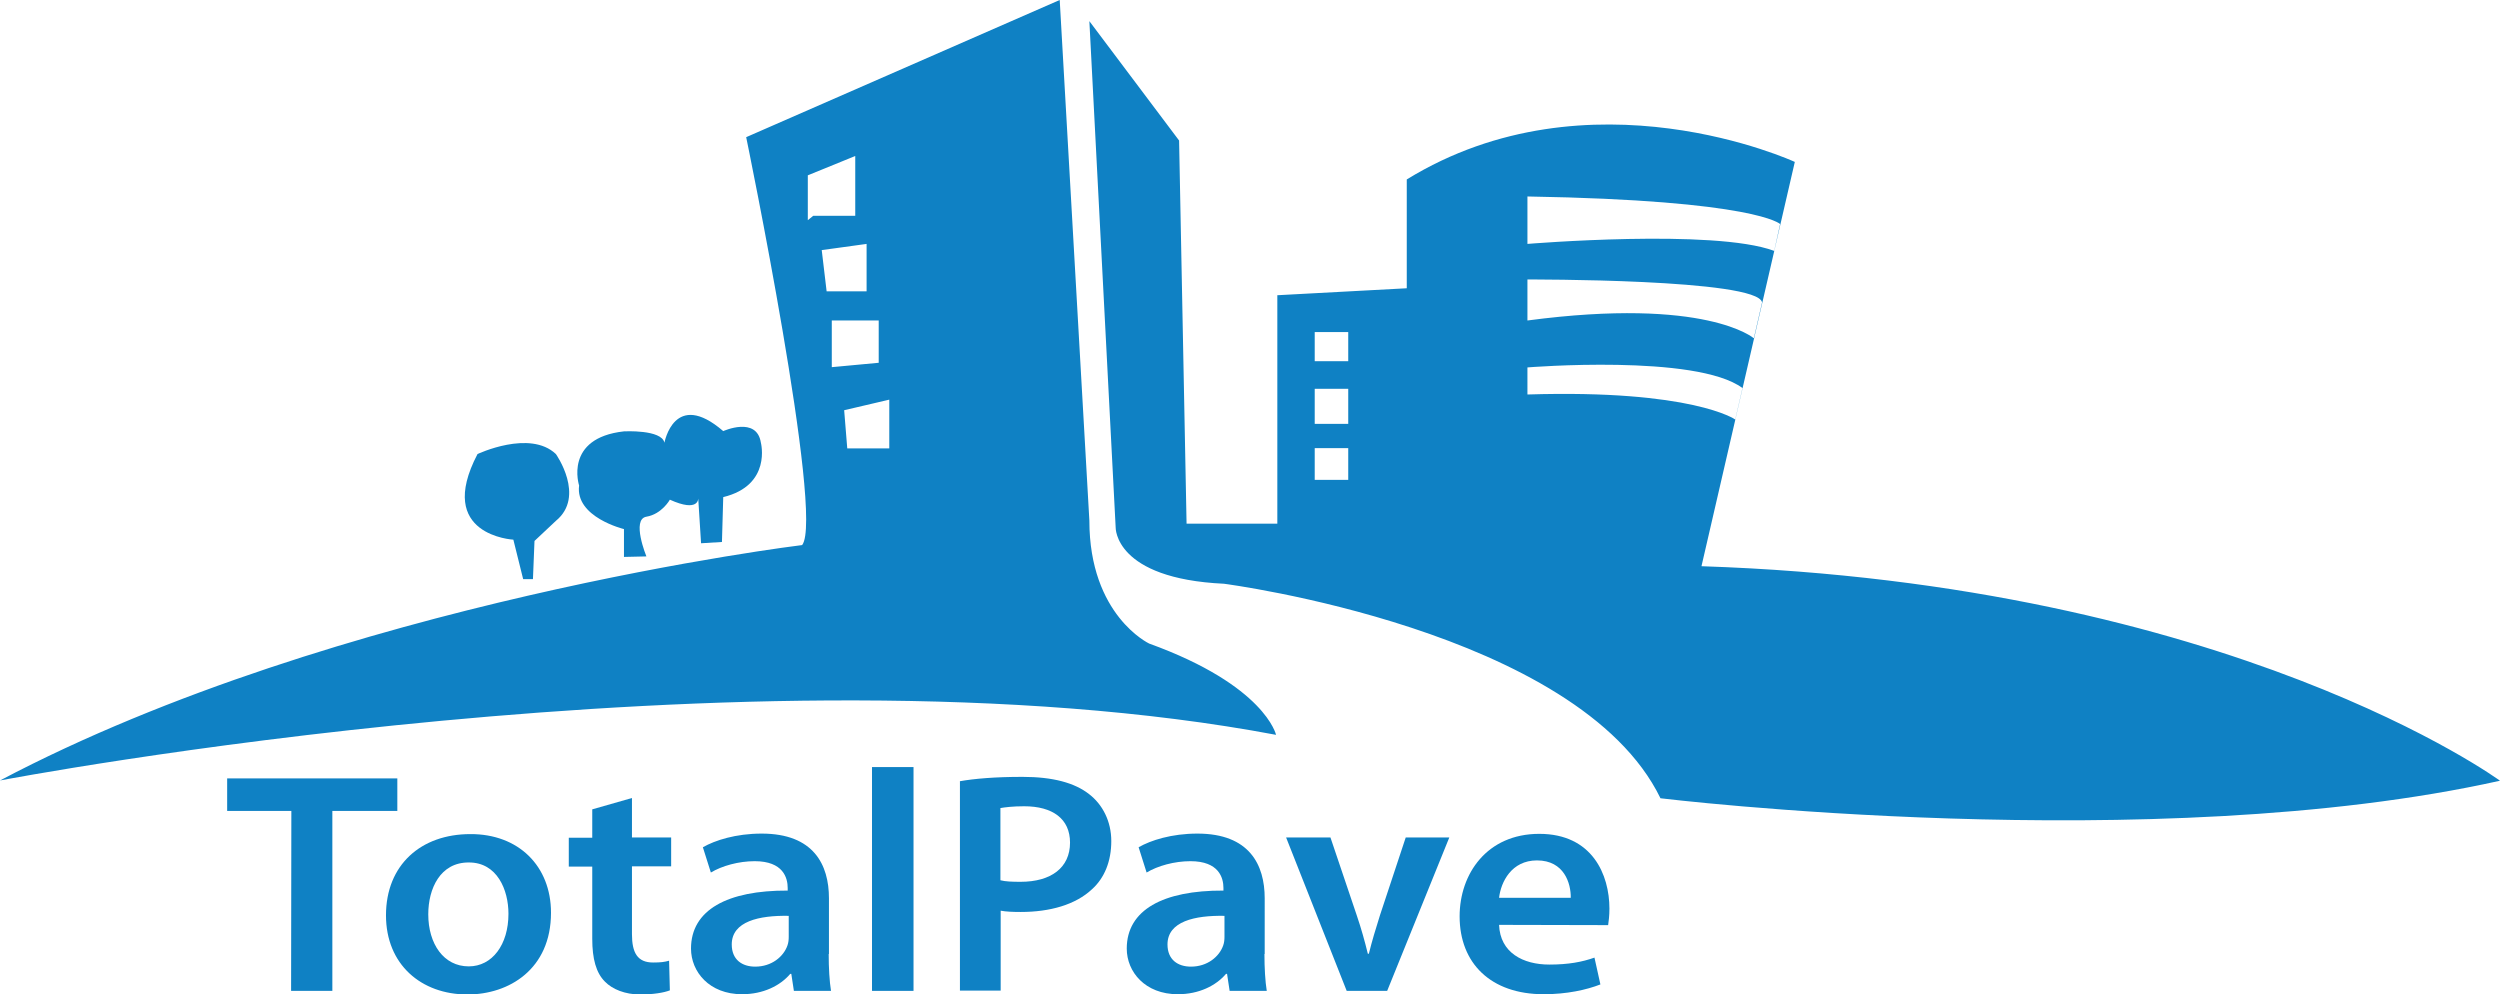 <?xml version="1.0" encoding="utf-8"?>
<!-- Generator: Adobe Illustrator 23.1.0, SVG Export Plug-In . SVG Version: 6.00 Build 0)  -->
<svg version="1.1" id="Layer_1" xmlns="http://www.w3.org/2000/svg" xmlns:xlink="http://www.w3.org/1999/xlink" x="0px" y="0px"
	 viewBox="0 0 969.6 385.7" style="enable-background:new 0 0 969.6 385.7;" xml:space="preserve">
<style type="text/css">
	.st0{fill:#0F81C4;}
	.st1{enable-background:new    ;}
</style>
<g>
	<path class="st0" d="M185.2,176.1c0,0,20.3-9.6,30.4,0c0,0,11.6,16.4,0,25.9l-8.3,7.8l-0.6,14.8h-3.8l-3.8-15.3
		C199.2,209.3,168.6,207.8,185.2,176.1z"/>
</g>
<g>
	<path class="st0" d="M242,216v-10.8c0,0-19-4.6-17.4-16.9c0,0-6-18.4,17.4-21c0,0,14.6-0.8,15.7,4.4c0,0,3.8-20.9,22.8-4.5
		c0,0,13-5.9,14.6,4.5c0,0,4.3,16.5-14.6,21.1l-0.5,17.4l-8.1,0.5l-1.1-17.4c0,0,0.3,5.6-11,0.5c0,0-3.1,5.6-9.1,6.6
		c-5.9,1,0,15.4,0,15.4L242,216L242,216z"/>
</g>
<g>
	<path class="st0" d="M457.3,54.5l2.9,148.6h35.2v-88.6l50.2-2.7V69.6c70.9-43.6,150.5-6.8,150.5-6.8l-36.2,156.8
		c205.5,6.8,309.7,83.2,309.7,83.2c-134.6,30-325.6,6.8-325.6,6.8c-31.8-65.4-169.3-83.2-169.3-83.2c-42.5-2-42-21.8-42-21.8
		L422.5,8.2L457.3,54.5z M0,302.7c0,0,292.3-55.9,494.9-17.7c0,0-4.2-19.1-49.2-35.4c0,0-23.2-10.9-23.2-47.7L411,0L289.4,53.2
		c0,0,30.4,147.2,21.7,158.2C311.1,211.4,131.7,233.2,0,302.7z M313.3,68l18.4-7.5v23.2h-16.3l-2.1,1.7 M318.7,97l17.4-2.4V113
		h-15.5L318.7,97z M322.6,124.3h18.2v16.4l-18.2,1.7V124.3z M327.4,159.1l17.5-4.1v18.9h-16.3L327.4,159.1z M509.9,140.1h13v-11.3
		h-13V140.1z M509.9,164.4h13v-13.6h-13V164.4z M509.9,186.1h13v-12.3h-13V186.1z M690.4,86.9c0,0-9.1-9.2-98-10.7v18.4
		c0,0,72.3-6,95.7,2.7L690.4,86.9z M592.4,124.3c69.4-9.2,87.8,6.9,87.8,6.9l3.2-13.9c-1.6-9.2-91-8.9-91-8.9V124.3z M592.4,153
		c64-2,80.6,9.7,80.6,9.7l2.8-12.2c-17.9-13.3-83.4-8-83.4-8L592.4,153L592.4,153z"/>
</g>
<g>
	<g class="st1">
		<path class="st0" d="M113,314.5H88.1v-12.6h66v12.6h-25.2v69.8h-16L113,314.5L113,314.5z"/>
		<path class="st0" d="M213.7,354c0,21.9-16.3,31.7-32.4,31.7c-17.9,0-31.6-11.6-31.6-30.7c0-19.6,13.6-31.5,32.7-31.5
			C201.1,323.4,213.7,335.9,213.7,354z M166.1,354.6c0,11.5,6,20.2,15.7,20.2c9.1,0,15.4-8.4,15.4-20.4c0-9.3-4.4-19.9-15.3-19.9
			C170.7,334.4,166.1,344.7,166.1,354.6z"/>
		<path class="st0" d="M245.1,309.5v15.3h15.2V336h-15.2v26.3c0,7.2,2.1,11,8.2,11c3,0,4.4-0.2,6.2-0.7l0.3,11.5
			c-2.3,0.9-6.5,1.6-11.5,1.6c-5.8,0-10.8-2-13.7-5c-3.4-3.4-4.9-8.8-4.9-16.6v-28h-9.1v-11.2h9.1v-11L245.1,309.5z"/>
		<path class="st0" d="M321.4,370c0,5.4,0.3,10.6,0.9,14.3h-14.4l-1-6.6h-0.4c-3.9,4.6-10.5,7.9-18.7,7.9
			c-12.7,0-19.8-8.7-19.8-17.7c0-15,14.1-22.6,37.5-22.5v-1c0-3.9-1.7-10.4-12.8-10.4c-6.2,0-12.7,1.8-17,4.4l-3.1-9.8
			c4.7-2.7,12.8-5.3,22.8-5.3c20.2,0,26.1,12.1,26.1,25.1V370H321.4z M305.8,355.2c-11.3-0.2-22,2.1-22,11.1c0,5.9,4,8.6,9.1,8.6
			c6.4,0,11-3.9,12.5-8.2c0.4-1.1,0.5-2.3,0.5-3.3v-8.2H305.8z"/>
		<path class="st0" d="M338.2,297.5h16.1v86.8h-16.1V297.5z"/>
		<path class="st0" d="M372.2,303c5.7-1,13.6-1.7,24.4-1.7c11.7,0,20.2,2.3,25.8,6.7c5.2,4,8.6,10.5,8.6,18.2
			c0,7.8-2.6,14.3-7.5,18.7c-6.4,6-16.3,8.8-27.6,8.8c-3,0-5.7-0.1-7.8-0.5v31h-15.8V303H372.2z M388,341.4c1.9,0.5,4.5,0.6,7.8,0.6
			c11.9,0,19.2-5.5,19.2-15.2c0-9.2-6.7-14.1-17.8-14.1c-4.4,0-7.5,0.4-9.2,0.7V341.4z"/>
		<path class="st0" d="M490.4,370c0,5.4,0.3,10.6,0.9,14.3h-14.4l-1-6.6h-0.4c-3.9,4.6-10.5,7.9-18.7,7.9
			c-12.7,0-19.8-8.7-19.8-17.7c0-15,14.1-22.6,37.5-22.5v-1c0-3.9-1.7-10.4-12.8-10.4c-6.2,0-12.7,1.8-17,4.4l-3.1-9.8
			c4.7-2.7,12.8-5.3,22.8-5.3c20.2,0,26.1,12.1,26.1,25.1V370H490.4z M474.8,355.2c-11.3-0.2-22,2.1-22,11.1c0,5.9,4,8.6,9.1,8.6
			c6.4,0,11-3.9,12.5-8.2c0.4-1.1,0.5-2.3,0.5-3.3v-8.2H474.8z"/>
		<path class="st0" d="M516,324.8l10.2,30.2c1.8,5.3,3.1,10,4.3,14.9h0.4c1.2-4.9,2.6-9.5,4.3-14.9l10-30.2h16.9L538,384.3h-15.7
			l-23.5-59.5H516z"/>
		<path class="st0" d="M581.4,358.7c0.4,10.8,9.3,15.4,19.5,15.4c7.4,0,12.7-1,17.5-2.7l2.3,10.4c-5.4,2.1-13,3.8-22,3.8
			c-20.5,0-32.6-12-32.6-30.2c0-16.5,10.6-32,30.9-32c20.6,0,27.2,15.9,27.2,29c0,2.8-0.3,5-0.5,6.4L581.4,358.7L581.4,358.7z
			 M609.2,348.2c0.1-5.5-2.5-14.5-13.1-14.5c-9.9,0-14,8.4-14.7,14.5H609.2z"/>
	</g>
</g>
</svg>
